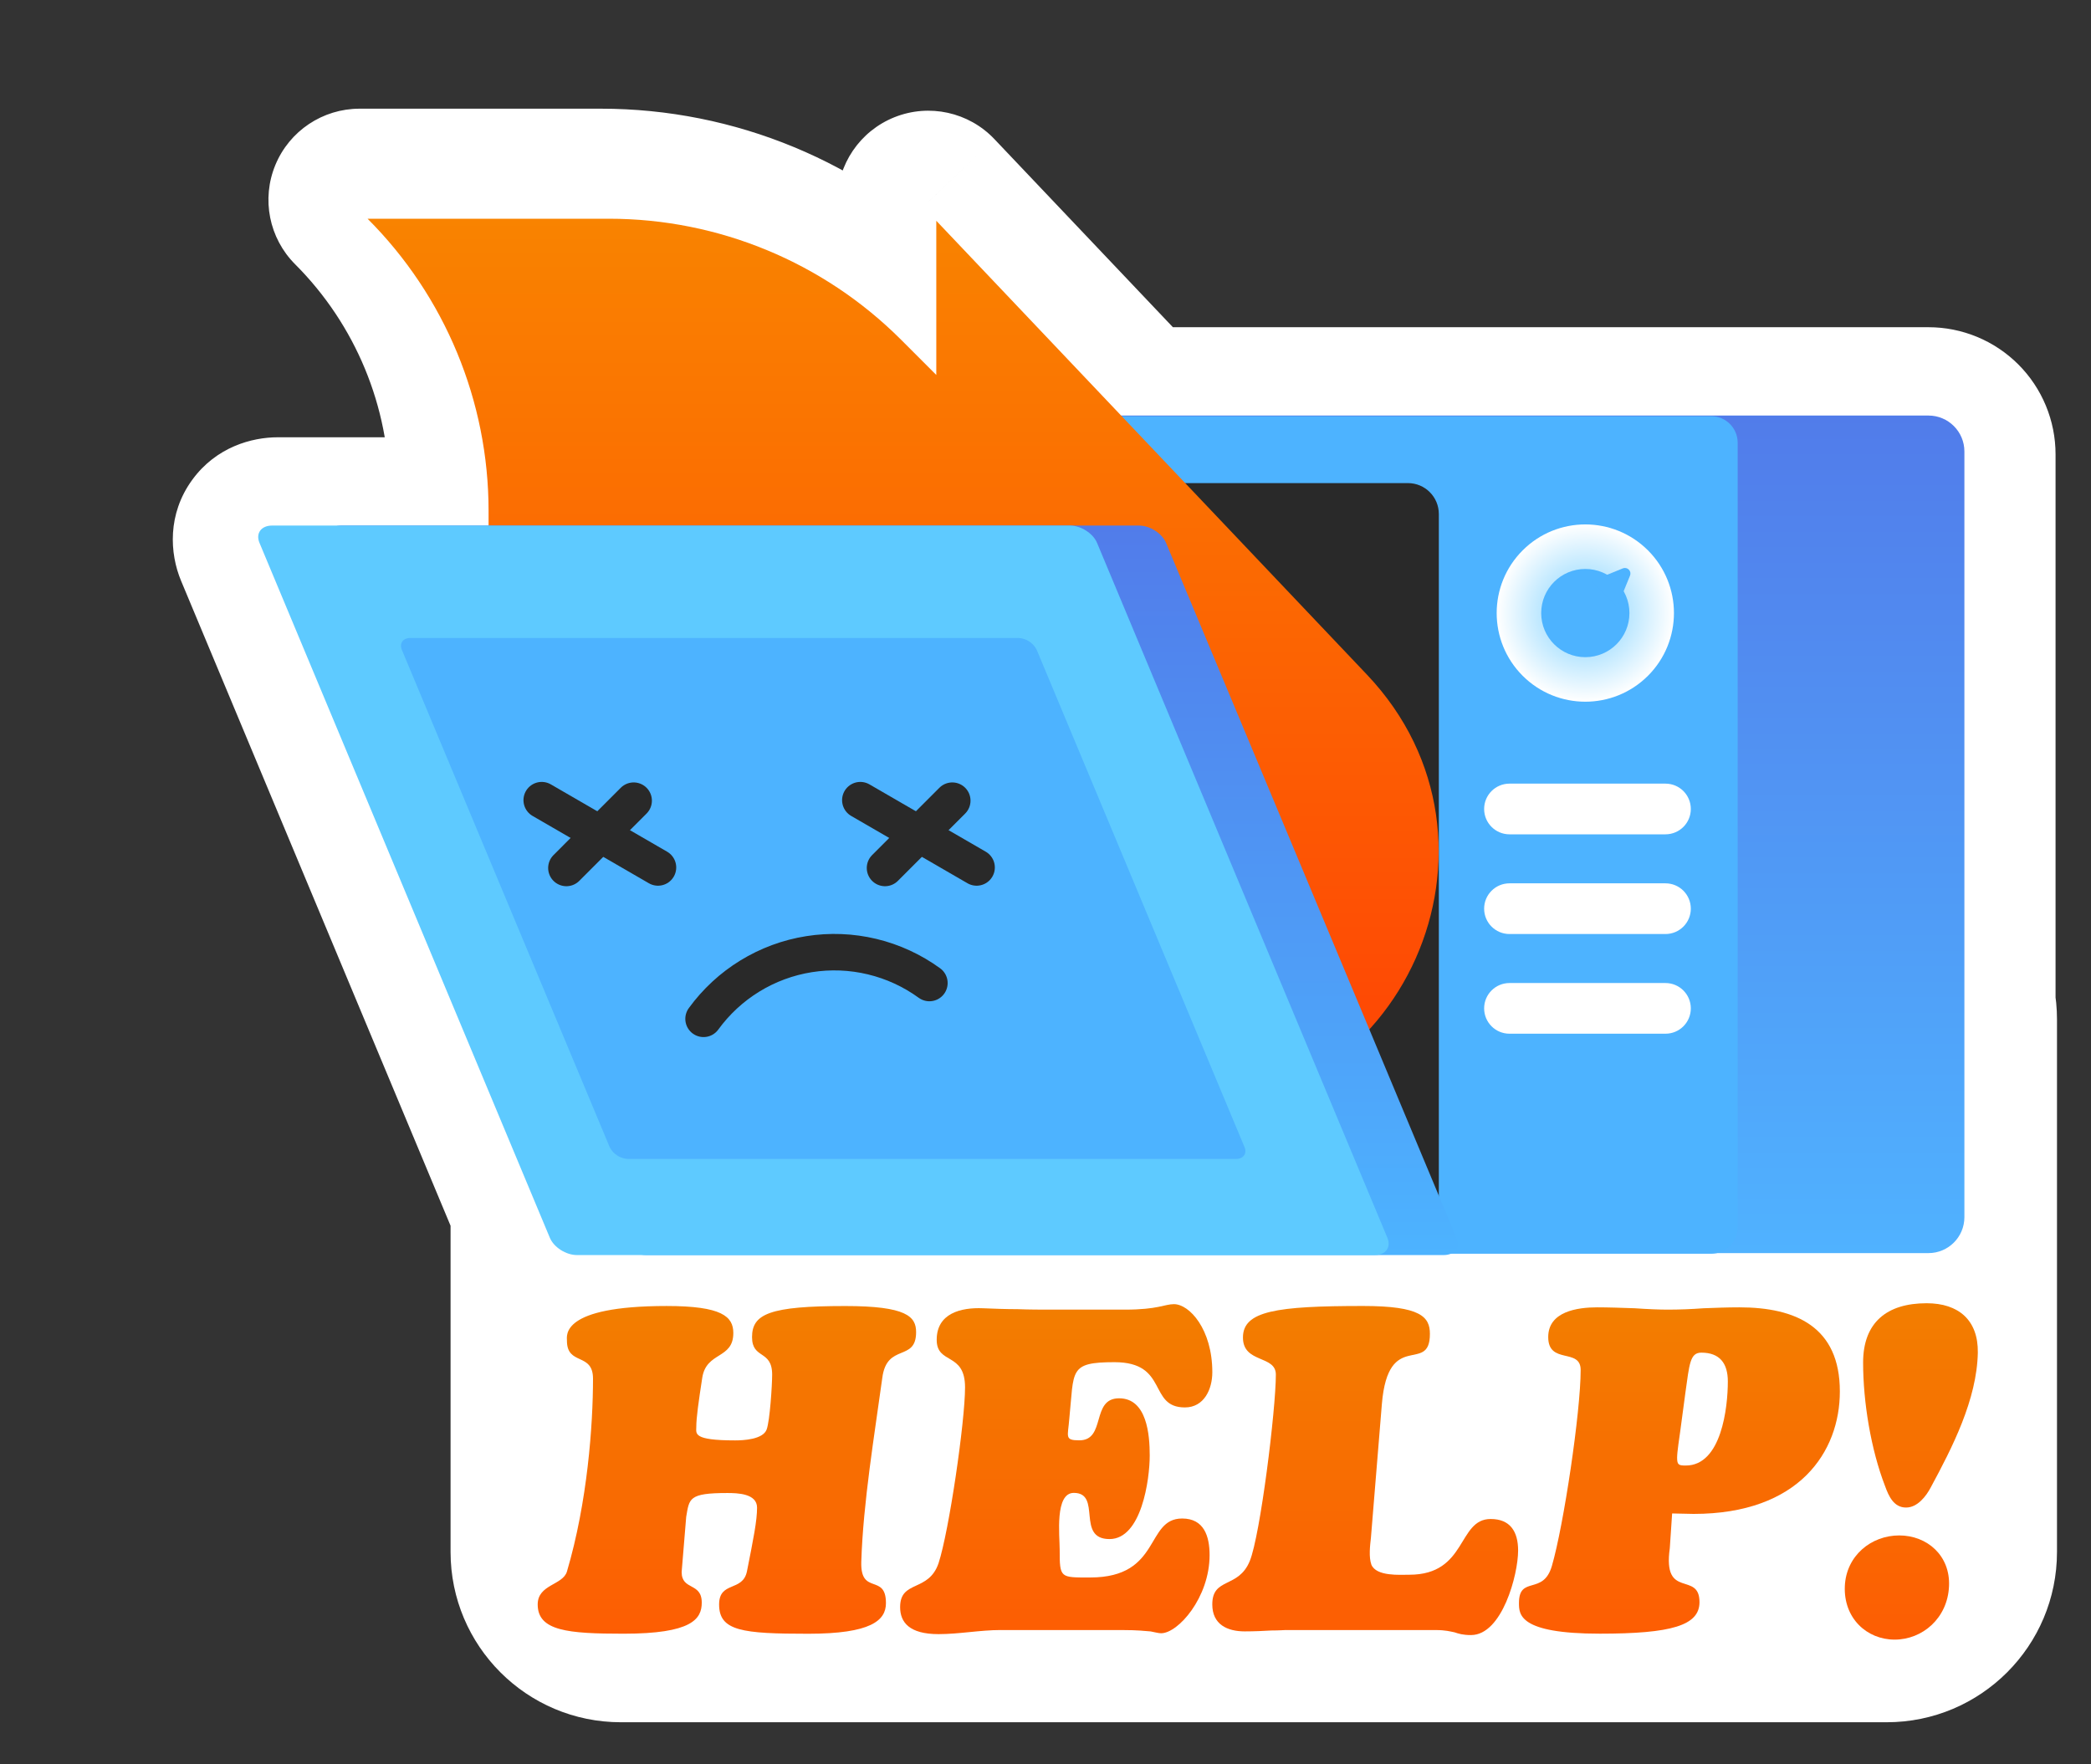 <svg width="128" height="108" viewBox="0 0 128 108" fill="none" xmlns="http://www.w3.org/2000/svg">
<rect x="0" y="0" width="128" height="108" fill="#333333" stroke="none"/>
<path fill-rule="evenodd" clip-rule="evenodd" d="M69.402 25.609H118.051C118.34 25.609 118.626 25.666 118.893 25.776C119.16 25.887 119.402 26.049 119.606 26.253C119.811 26.457 119.973 26.7 120.083 26.967C120.194 27.234 120.251 27.52 120.251 27.809V61.467C120.309 61.767 120.339 62.077 120.339 62.394V94.999C120.339 97.677 118.169 99.847 115.492 99.847H38.007C35.33 99.847 33.16 97.677 33.16 94.999V73.913C31.19 69.2 29.205 64.45 27.255 59.783C23.3 50.319 19.487 41.194 16.233 33.408C15.989 32.822 16.335 32.346 17.009 32.346H29.418V30.113C29.418 23.406 26.753 16.974 22.011 12.232H36.787C43.494 12.232 49.926 14.896 54.669 19.638L56.826 21.795V12.355L69.402 25.609Z" fill="white"/>
<path d="M118.051 25.609L118.051 31.188L118.052 31.188L118.051 25.609ZM69.402 25.609L65.355 29.449C66.408 30.559 67.871 31.188 69.402 31.188V25.609ZM120.083 26.967L114.929 29.102L114.929 29.102L120.083 26.967ZM120.251 61.467H114.672C114.672 61.823 114.706 62.178 114.774 62.527L120.251 61.467ZM33.16 73.913H38.739C38.739 73.174 38.592 72.443 38.307 71.762L33.16 73.913ZM27.255 59.783L32.402 57.632L27.255 59.783ZM16.233 33.408L11.086 35.558L11.086 35.558L16.233 33.408ZM29.418 32.346V37.925C32.499 37.925 34.997 35.427 34.997 32.346H29.418ZM29.418 30.113L34.997 30.113L34.997 30.113L29.418 30.113ZM22.011 12.232V6.653C19.755 6.653 17.72 8.012 16.857 10.097C15.993 12.181 16.471 14.581 18.066 16.176L22.011 12.232ZM36.787 12.232L36.787 6.653H36.787V12.232ZM54.669 19.638L58.614 15.694L58.614 15.693L54.669 19.638ZM56.826 21.795L52.881 25.74C54.477 27.336 56.876 27.813 58.961 26.95C61.046 26.086 62.405 24.052 62.405 21.795H56.826ZM56.826 12.355L60.873 8.516C59.302 6.859 56.88 6.328 54.759 7.174C52.638 8.02 51.247 10.072 51.247 12.355L56.826 12.355ZM118.051 20.03H69.402V31.188H118.051V20.03ZM121.027 20.622C120.083 20.231 119.071 20.03 118.049 20.03L118.052 31.188C117.608 31.188 117.169 31.101 116.759 30.931L121.027 20.622ZM123.551 22.308C122.828 21.586 121.971 21.013 121.027 20.622L116.759 30.931C116.349 30.761 115.976 30.512 115.662 30.198L123.551 22.308ZM125.237 24.832C124.846 23.888 124.273 23.03 123.551 22.308L115.662 30.198C115.348 29.885 115.099 29.512 114.929 29.102L125.237 24.832ZM125.83 27.809C125.83 26.787 125.628 25.775 125.237 24.832L114.929 29.102C114.76 28.692 114.672 28.253 114.672 27.809H125.83ZM125.83 61.467V27.809H114.672V61.467H125.83ZM125.918 62.394C125.918 61.719 125.853 61.054 125.728 60.407L114.774 62.527C114.765 62.48 114.761 62.434 114.761 62.394H125.918ZM125.918 94.999V62.394H114.761V94.999H125.918ZM115.492 105.425C121.25 105.425 125.918 100.758 125.918 94.999H114.761C114.761 94.595 115.088 94.268 115.492 94.268V105.425ZM38.007 105.425H115.492V94.268H38.007V105.425ZM27.581 94.999C27.581 100.758 32.249 105.425 38.007 105.425V94.268C38.411 94.268 38.739 94.595 38.739 94.999H27.581ZM27.581 73.913V94.999H38.739V73.913H27.581ZM22.107 61.934C24.058 66.601 26.043 71.351 28.012 76.064L38.307 71.762C36.338 67.049 34.353 62.299 32.402 57.632L22.107 61.934ZM11.086 35.558C14.339 43.345 18.152 52.47 22.107 61.934L32.402 57.632C28.447 48.168 24.634 39.044 21.381 31.257L11.086 35.558ZM17.009 26.767C15.415 26.767 13.237 27.36 11.772 29.367C10.24 31.464 10.382 33.874 11.086 35.558L21.381 31.258C21.84 32.355 22.033 34.235 20.782 35.947C19.597 37.57 17.929 37.925 17.009 37.925V26.767ZM29.418 26.767H17.009V37.925H29.418V26.767ZM23.839 30.113V32.346H34.997V30.113H23.839ZM18.066 16.176C21.762 19.873 23.839 24.886 23.839 30.113L34.997 30.113C34.997 21.927 31.744 14.076 25.956 8.287L18.066 16.176ZM36.787 6.653H22.011V17.81H36.787V6.653ZM58.614 15.693C52.825 9.905 44.974 6.653 36.787 6.653L36.787 17.81C42.014 17.81 47.028 19.887 50.724 23.583L58.614 15.693ZM60.771 17.851L58.614 15.694L50.724 23.583L52.881 25.74L60.771 17.851ZM51.247 12.355V21.795H62.405V12.355H51.247ZM73.449 21.769L60.873 8.516L52.779 16.195L65.355 29.449L73.449 21.769Z" fill="white"/>
<path d="M118.05 25.437H58.105C56.89 25.437 55.905 26.422 55.905 27.637V74.507C55.905 75.722 56.89 76.707 58.105 76.707H118.05C119.265 76.707 120.25 75.722 120.25 74.507V27.637C120.25 26.422 119.265 25.437 118.05 25.437Z" fill="url(#paint0_linear)"/>
<path d="M104.747 25.476H55.473C54.577 25.476 53.85 26.203 53.85 27.1V75.122C53.85 76.019 54.577 76.746 55.473 76.746H104.747C105.644 76.746 106.371 76.019 106.371 75.122V27.1C106.371 26.203 105.644 25.476 104.747 25.476Z" fill="#4DB3FF"/>
<path d="M86.186 29.572H47.346C46.301 29.572 45.454 30.419 45.454 31.464V74.738C45.454 75.783 46.301 76.63 47.346 76.63H86.186C87.231 76.63 88.078 75.783 88.078 74.738V31.464C88.078 30.419 87.231 29.572 86.186 29.572Z" fill="#292929"/>
<path d="M29.908 35.581V31.271C29.908 24.564 27.243 18.132 22.501 13.389H37.276C43.983 13.389 50.415 16.053 55.158 20.795L57.315 22.953V13.514L83.676 41.296C93.404 51.548 85.883 68.444 71.755 68.078L61.906 67.961C53.385 67.86 45.247 64.404 39.257 58.342C33.267 52.281 29.908 44.102 29.908 35.581Z" fill="url(#paint1_linear)"/>
<path d="M88.378 76.827H39.545C38.872 76.827 38.127 76.352 37.882 75.765L20.11 33.232C19.865 32.646 20.212 32.171 20.885 32.171H69.718C70.391 32.171 71.135 32.646 71.38 33.232L89.153 75.765C89.398 76.352 89.051 76.827 88.378 76.827Z" fill="url(#paint2_linear)"/>
<path d="M84.152 76.827H35.319C34.646 76.827 33.902 76.352 33.657 75.765L15.885 33.232C15.64 32.646 15.987 32.171 16.66 32.171H65.493C66.166 32.171 66.91 32.646 67.156 33.232L84.927 75.765C85.173 76.352 84.825 76.827 84.152 76.827Z" fill="#5ECAFF"/>
<path d="M62.323 39.051H25.131C24.67 39.051 24.432 39.377 24.6 39.779L37.32 70.216C37.426 70.429 37.589 70.609 37.789 70.737C37.99 70.865 38.221 70.936 38.459 70.944H75.65C76.112 70.944 76.35 70.618 76.182 70.216L63.462 39.779C63.355 39.566 63.193 39.386 62.993 39.258C62.792 39.13 62.561 39.059 62.323 39.051V39.051Z" fill="#4DB3FF"/>
<path d="M33.16 48.98L40.279 53.101" stroke="#292929" stroke-width="2.232" stroke-linecap="round" stroke-linejoin="round"/>
<path d="M38.79 49.011L34.671 53.132" stroke="#292929" stroke-width="2.232" stroke-linecap="round" stroke-linejoin="round"/>
<path d="M52.664 48.98L59.783 53.101" stroke="#292929" stroke-width="2.232" stroke-linecap="round" stroke-linejoin="round"/>
<path d="M58.294 49.011L54.175 53.132" stroke="#292929" stroke-width="2.232" stroke-linecap="round" stroke-linejoin="round"/>
<path d="M43.067 62.367C43.831 61.316 44.794 60.425 45.903 59.745C47.011 59.066 48.242 58.611 49.526 58.408C50.81 58.204 52.122 58.255 53.386 58.559C54.65 58.862 55.842 59.411 56.894 60.175" stroke="#292929" stroke-width="2.232" stroke-linecap="round" stroke-linejoin="round"/>
<path d="M100.881 33.691C98.762 31.572 95.327 31.572 93.208 33.691C91.089 35.81 91.089 39.246 93.208 41.365C95.327 43.484 98.762 43.484 100.881 41.365C103 39.246 103 35.81 100.881 33.691Z" fill="url(#paint3_angular)"/>
<path d="M97.045 40.228C98.536 40.228 99.745 39.019 99.745 37.528C99.745 36.037 98.536 34.828 97.045 34.828C95.553 34.828 94.344 36.037 94.344 37.528C94.344 39.019 95.553 40.228 97.045 40.228Z" fill="#4DB3FF"/>
<path d="M99.337 34.793L97.411 35.581L98.992 37.162L99.781 35.237C99.806 35.175 99.813 35.106 99.8 35.041C99.787 34.975 99.754 34.914 99.707 34.867C99.659 34.819 99.599 34.787 99.533 34.774C99.467 34.761 99.399 34.767 99.337 34.793Z" fill="#4DB3FF"/>
<path d="M101.952 47.969H92.402C91.546 47.969 90.851 48.664 90.851 49.521C90.851 50.377 91.546 51.072 92.402 51.072H101.952C102.809 51.072 103.503 50.377 103.503 49.521C103.503 48.664 102.809 47.969 101.952 47.969Z" fill="white"/>
<path d="M101.952 54.072H92.402C91.546 54.072 90.851 54.767 90.851 55.623C90.851 56.48 91.546 57.175 92.402 57.175H101.952C102.809 57.175 103.503 56.48 103.503 55.623C103.503 54.767 102.809 54.072 101.952 54.072Z" fill="white"/>
<path d="M101.952 60.175H92.402C91.546 60.175 90.851 60.87 90.851 61.726C90.851 62.583 91.546 63.277 92.402 63.277H101.952C102.809 63.277 103.503 62.583 103.503 61.726C103.503 60.87 102.809 60.175 101.952 60.175Z" fill="white"/>
<g clip-path="url(#clip0)">
<path d="M41.727 96.228C41.727 97.375 42.958 96.843 42.958 98.102C42.958 99.11 42.343 100.005 38.173 100.005C34.761 100.005 32.915 99.835 32.915 98.214C32.915 96.983 34.454 97.039 34.705 96.2C35.964 91.947 36.301 87.22 36.301 84.394C36.301 82.77 34.705 83.611 34.705 82.071C34.705 81.764 34.285 79.945 40.805 79.945C44.189 79.945 44.89 80.589 44.89 81.597C44.89 83.22 43.239 82.716 42.988 84.34C42.765 85.794 42.623 86.774 42.623 87.361C42.623 87.754 42.4 88.172 45.002 88.172C45.506 88.172 46.709 88.116 46.932 87.501C47.127 86.969 47.267 84.788 47.267 84.144C47.267 82.606 46.036 83.222 46.036 81.85C46.036 80.423 47.127 79.947 51.743 79.947C55.492 79.947 56.079 80.591 56.079 81.543C56.079 83.389 54.289 82.186 54.01 84.341C53.534 87.811 52.834 92.007 52.723 95.616C52.667 97.686 54.233 96.287 54.233 98.134C54.233 99.198 53.31 100.008 49.476 100.008C45.446 100.008 44.02 99.841 44.02 98.218C44.02 96.763 45.474 97.463 45.727 96.176C46.12 94.19 46.343 93.098 46.343 92.287C46.343 91.421 45.139 91.393 44.524 91.393C42.146 91.393 42.201 91.73 42.006 92.847L41.727 96.228Z" fill="url(#paint4_linear)"/>
<path d="M61.257 99.78C59.998 99.78 58.711 100.031 57.452 100.031C55.661 100.031 55.101 99.304 55.101 98.379C55.101 96.7 56.836 97.485 57.452 95.694C58.095 93.736 59.075 87.021 59.075 84.924C59.075 82.74 57.34 83.553 57.34 82.013C57.34 80.39 58.822 80.027 60.167 80.083C60.866 80.111 61.565 80.139 62.292 80.139C63.019 80.167 63.746 80.167 64.475 80.167H68.868C69.876 80.167 70.491 80.083 70.91 79.999C71.328 79.916 71.581 79.832 71.862 79.832C72.814 79.832 74.212 81.372 74.212 84.001C74.212 85.037 73.708 86.154 72.533 86.154C70.266 86.154 71.553 83.384 68.224 83.384C65.398 83.384 65.762 83.888 65.456 86.854C65.372 87.945 65.147 88.168 66.071 88.168C67.722 88.168 66.77 85.595 68.505 85.595C70.212 85.595 70.38 87.834 70.38 89.093C70.38 90.575 69.876 94.212 67.918 94.212C65.848 94.212 67.469 91.385 65.734 91.385C64.559 91.385 64.868 93.987 64.868 94.856C64.868 96.618 64.896 96.563 66.742 96.563C71.107 96.563 70.099 92.953 72.366 92.953C73.708 92.953 74.045 94.045 74.045 95.192C74.045 97.794 72.115 99.977 71.079 99.977C70.912 99.977 70.742 99.921 70.435 99.865C70.099 99.837 69.625 99.782 68.728 99.782H61.257V99.78Z" fill="url(#paint5_linear)"/>
<path d="M78.714 99.78C78.631 99.78 78.294 99.808 77.82 99.808C77.372 99.835 76.784 99.863 76.196 99.863C75.133 99.863 74.21 99.443 74.21 98.212C74.21 96.533 75.806 97.26 76.505 95.555C77.148 93.987 78.101 86.294 78.101 84.141C78.101 82.937 76.087 83.469 76.087 81.874C76.087 80.25 78.129 79.944 83.445 79.944C86.971 79.944 87.531 80.615 87.531 81.651C87.531 84.168 84.985 81.314 84.592 85.931L83.921 94.128C83.865 94.632 83.782 95.304 83.949 95.78C84.256 96.507 85.684 96.395 86.272 96.395C89.825 96.395 89.21 92.983 91.252 92.983C92.455 92.983 92.931 93.766 92.931 94.913C92.931 96.395 91.951 100.088 90.049 100.088C89.544 100.088 89.293 100.005 89.041 99.921C88.762 99.865 88.481 99.782 87.893 99.782H78.714V99.78Z" fill="url(#paint6_linear)"/>
<path d="M102.216 94.772C101.768 97.961 104.034 96.142 104.034 98.073C104.034 99.499 102.327 100.003 97.935 100.003C92.983 100.003 92.983 98.828 92.983 98.128C92.983 96.421 94.465 97.68 94.997 95.862C95.724 93.372 96.76 86.406 96.76 83.86C96.76 82.489 94.774 83.553 94.774 81.846C94.774 80.278 96.564 80.027 97.768 80.027C98.439 80.027 99.278 80.055 100.062 80.083C100.873 80.139 101.6 80.167 102.076 80.167C102.803 80.167 103.53 80.139 104.287 80.083C105.014 80.055 105.742 80.027 106.47 80.027C109.94 80.027 112.626 81.23 112.626 85.174C112.626 88.868 110.136 92.672 103.674 92.672C103.226 92.672 102.807 92.644 102.359 92.644L102.216 94.772ZM102.859 87.583C102.803 88.003 102.664 88.87 102.664 89.234C102.664 89.682 102.775 89.71 103.196 89.71C105.379 89.71 105.769 86.156 105.769 84.563C105.769 83.443 105.265 82.8 104.146 82.8C103.447 82.8 103.419 83.499 103.166 85.29L102.859 87.583Z" fill="url(#paint7_linear)"/>
<path d="M119.309 97.094C119.225 99.053 117.686 100.367 115.98 100.367C114.273 100.367 112.847 99.053 112.931 97.094C113.014 95.22 114.554 93.989 116.259 93.989C117.965 93.989 119.393 95.22 119.309 97.094ZM121.072 82.798C121.016 85.68 119.504 88.617 118.19 91.051C117.911 91.583 117.379 92.282 116.68 92.282C115.925 92.282 115.616 91.583 115.393 90.967C114.526 88.728 114.05 85.82 114.05 83.413C114.048 80.951 115.504 79.776 117.938 79.776C119.897 79.776 121.1 80.812 121.072 82.798Z" fill="url(#paint8_linear)"/>
</g>
<defs>
<linearGradient id="paint0_linear" x1="88.078" y1="25.437" x2="88.078" y2="76.707" gradientUnits="userSpaceOnUse">
<stop stop-color="#517CEA"/>
<stop offset="1" stop-color="#50B2FF"/>
</linearGradient>
<linearGradient id="paint1_linear" x1="55.284" y1="13.389" x2="55.284" y2="68.084" gradientUnits="userSpaceOnUse">
<stop stop-color="#F98300"/>
<stop offset="1" stop-color="#FF4205"/>
</linearGradient>
<linearGradient id="paint2_linear" x1="54.631" y1="32.171" x2="54.631" y2="76.827" gradientUnits="userSpaceOnUse">
<stop stop-color="#517CEA"/>
<stop offset="1" stop-color="#4DB3FF"/>
</linearGradient>
<radialGradient id="paint3_angular" cx="0" cy="0" r="1" gradientUnits="userSpaceOnUse" gradientTransform="translate(97.045 37.528) rotate(-45) scale(5.426)">
<stop stop-color="#7AD0FF"/>
<stop offset="1" stop-color="white"/>
</radialGradient>
<linearGradient id="paint4_linear" x1="44.497" y1="79.945" x2="44.497" y2="100.008" gradientUnits="userSpaceOnUse">
<stop stop-color="#F27E00"/>
<stop offset="1" stop-color="#FD5D03"/>
</linearGradient>
<linearGradient id="paint5_linear" x1="64.657" y1="79.832" x2="64.657" y2="100.031" gradientUnits="userSpaceOnUse">
<stop stop-color="#F27E00"/>
<stop offset="1" stop-color="#FD5D03"/>
</linearGradient>
<linearGradient id="paint6_linear" x1="83.571" y1="79.944" x2="83.571" y2="100.088" gradientUnits="userSpaceOnUse">
<stop stop-color="#F27E00"/>
<stop offset="1" stop-color="#FD5D03"/>
</linearGradient>
<linearGradient id="paint7_linear" x1="102.804" y1="80.027" x2="102.804" y2="100.003" gradientUnits="userSpaceOnUse">
<stop stop-color="#F27E00"/>
<stop offset="1" stop-color="#FD5D03"/>
</linearGradient>
<linearGradient id="paint8_linear" x1="117" y1="79.776" x2="117" y2="100.367" gradientUnits="userSpaceOnUse">
<stop stop-color="#F27E00"/>
<stop offset="1" stop-color="#FD5D03"/>
</linearGradient>
<clipPath id="clip0">
<rect width="88.157" height="20.591" fill="white" transform="translate(32.915 79.776)"/>
</clipPath>
</defs>
</svg>
